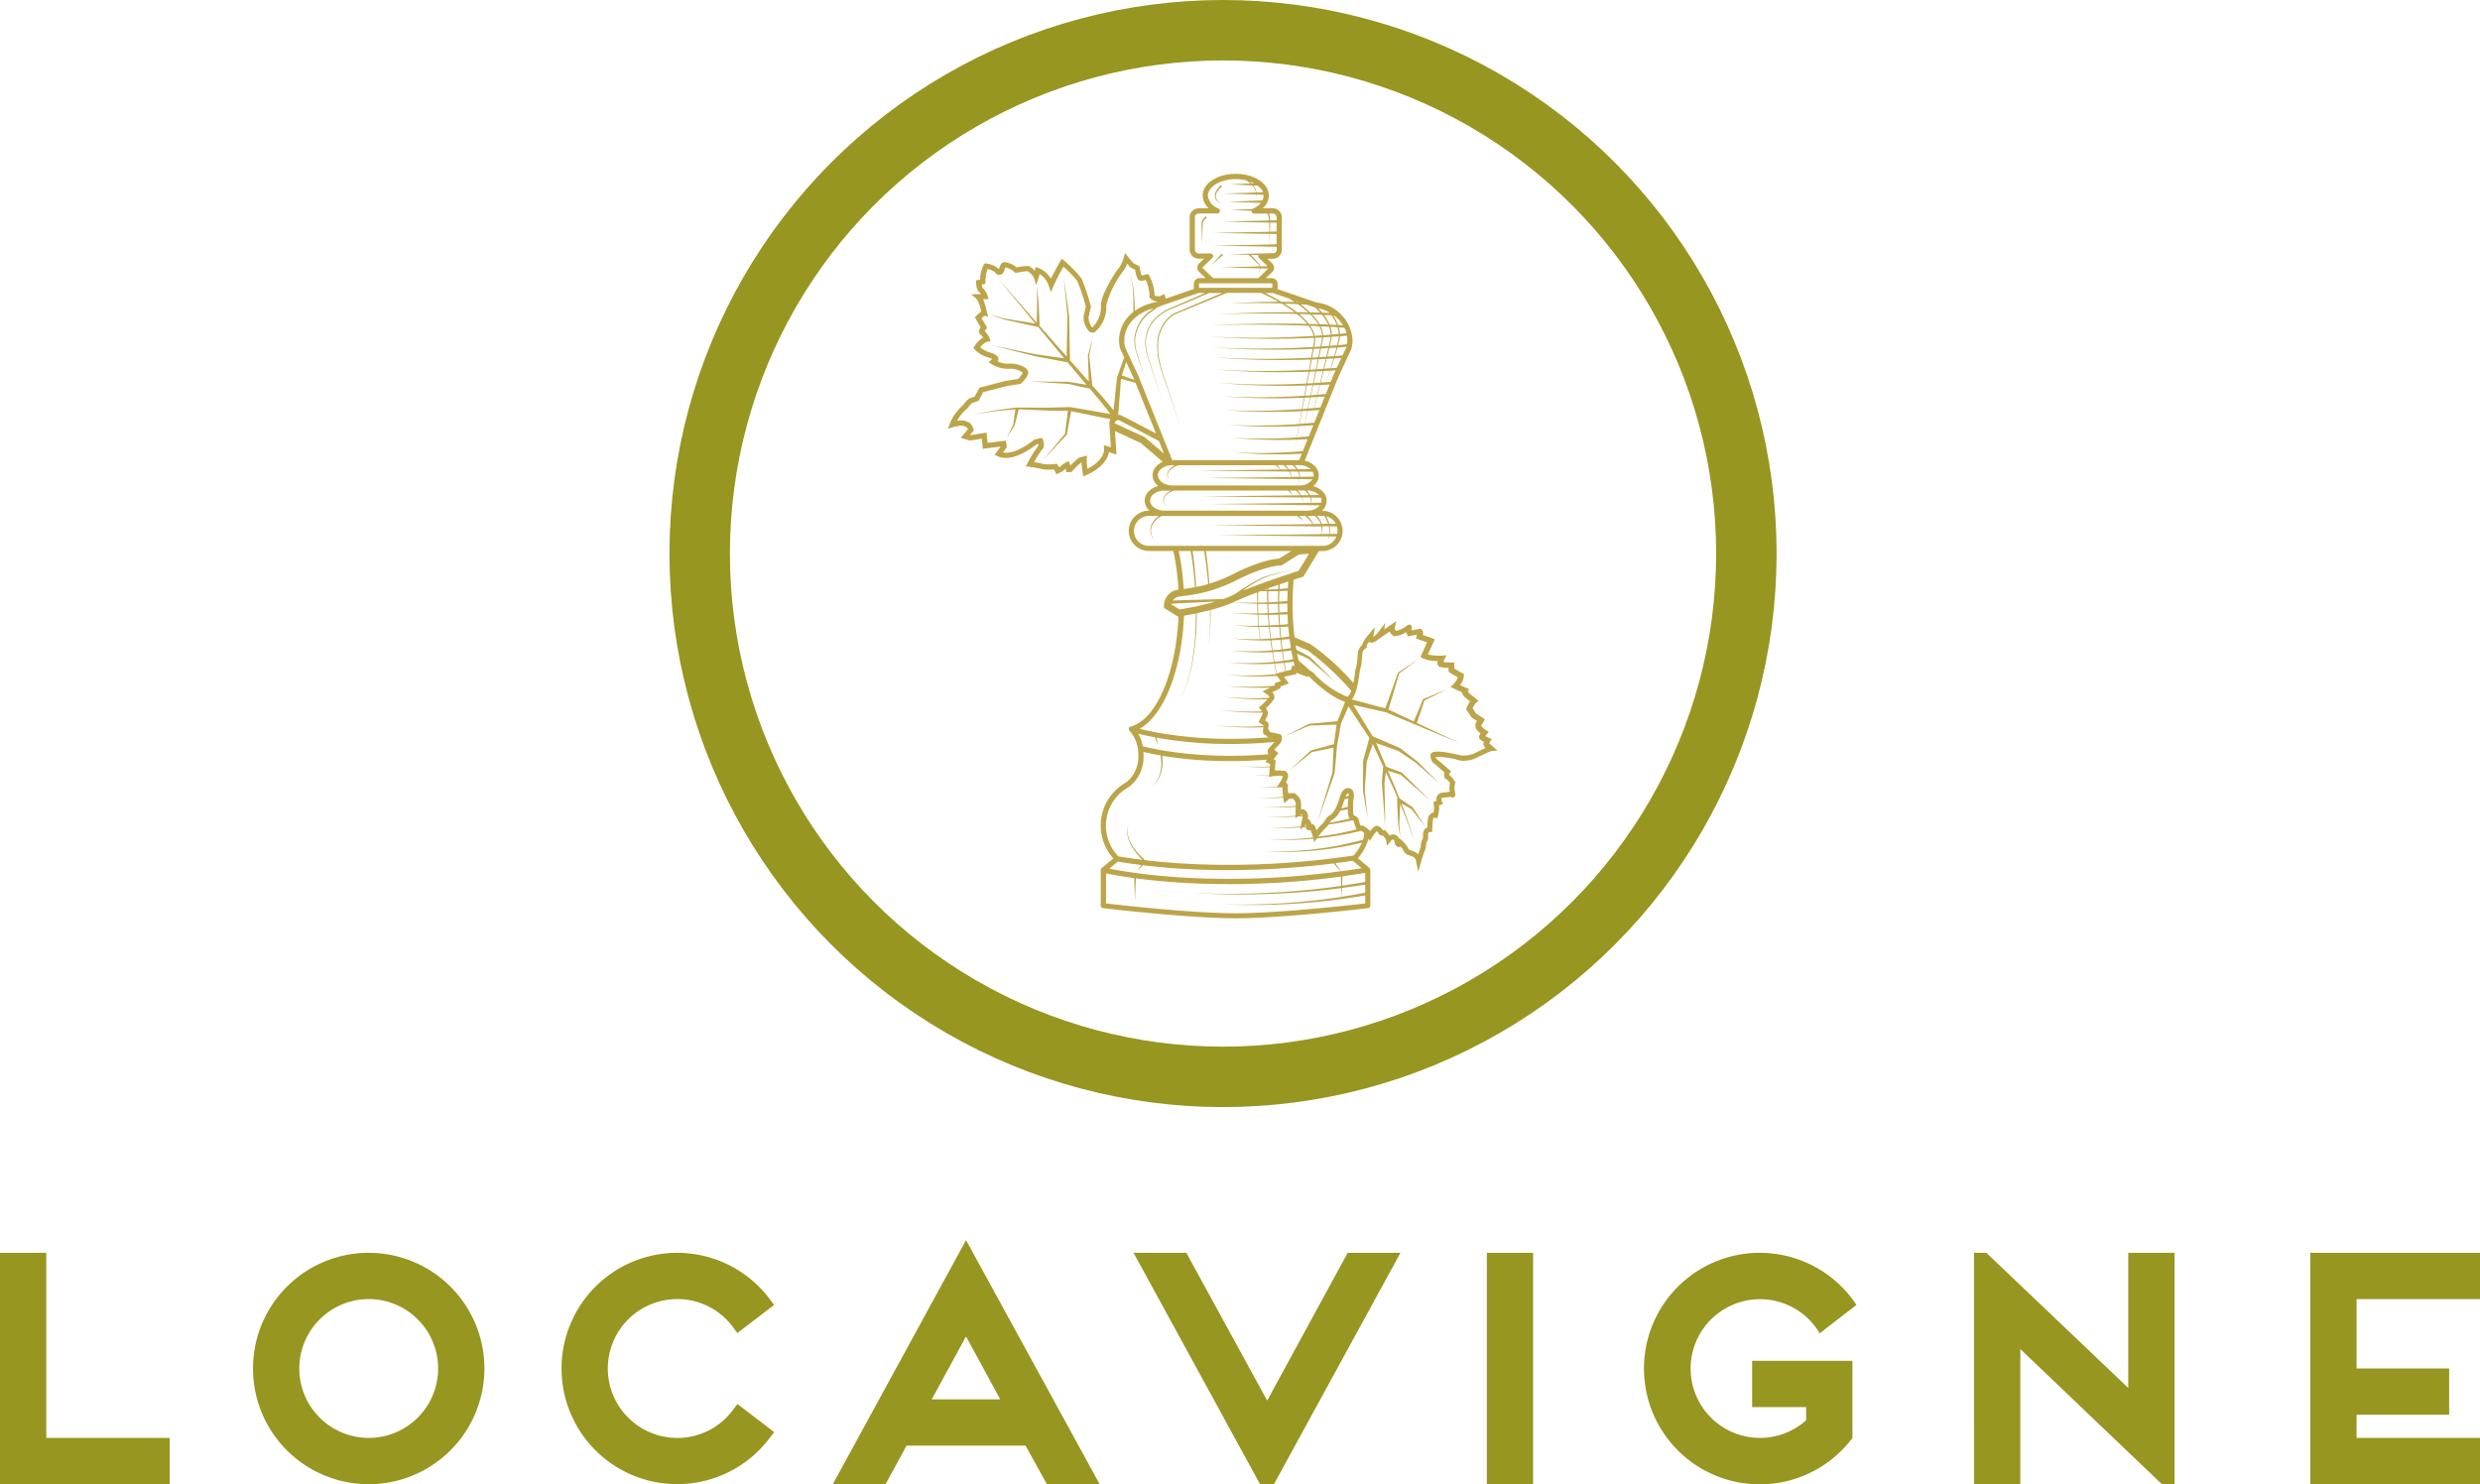 <svg xmlns="http://www.w3.org/2000/svg" width="231.216" height="138.378" viewBox="0 0 231.216 138.378">
  <g id="Calque_1" data-name="Calque 1" transform="translate(-76.957 -79.225)">
    <g id="Groupe_12" data-name="Groupe 12" transform="translate(165.358 95.437)">
      <g id="Groupe_11" data-name="Groupe 11" transform="translate(0 0)">
        <g id="Groupe_1" data-name="Groupe 1" transform="translate(37.339 49.136)">
          <rect id="Rectangle_2" data-name="Rectangle 2" width="0.002" height="0.002" fill="#bca449"/>
        </g>
        <g id="Groupe_3" data-name="Groupe 3" transform="translate(11.189 19.581)">
          <g id="Groupe_2" data-name="Groupe 2">
            <path id="Tracé_2" data-name="Tracé 2" d="M377.409,181.522h-.01l0,0Z" transform="translate(-377.395 -181.52)" fill="#bca449"/>
          </g>
        </g>
        <path id="Tracé_3" data-name="Tracé 3" d="M377.409,181.522h-.01l0,0Z" transform="translate(-366.206 -161.939)" fill="#bca449"/>
        <path id="Tracé_4" data-name="Tracé 4" d="M415.331,134.655l0,0-.007,0a.719.719,0,0,0-.311.471,2.692,2.692,0,0,0-.018.311l-.01.321-.04,1.28-.04-1.28-.01-.321a2.865,2.865,0,0,1,0-.329.86.86,0,0,1,.343-.59.081.081,0,0,1,.113.016A.08.08,0,0,1,415.331,134.655Z" transform="translate(-391.269 -130.513)" fill="#bca449"/>
        <path id="Tracé_5" data-name="Tracé 5" d="M419.061,127.274c.071.048.145.092.219.139-.078-.04-.155-.079-.231-.123l-.106-.078-.053-.04-.045-.048a.644.644,0,0,1-.2-.487,1.037,1.037,0,0,1,.168-.514,1.975,1.975,0,0,1,.343-.418.081.081,0,1,1,.11.119s0,0,0,0l0,0a1.866,1.866,0,0,0-.343.358.937.937,0,0,0-.189.452.586.586,0,0,0,.155.458l.038.05.048.042Z" transform="translate(-393.779 -124.612)" fill="#bca449"/>
        <path id="Tracé_6" data-name="Tracé 6" d="M418.652,145.124l-.006.006-1.04.918.927-1.032a.081.081,0,1,1,.119.108Z" transform="translate(-393.087 -137.518)" fill="#bca449"/>
        <g id="Groupe_9" data-name="Groupe 9" transform="translate(37.339 49.136)">
          <g id="Groupe_4" data-name="Groupe 4">
            <rect id="Rectangle_3" data-name="Rectangle 3" width="0.002" height="0.002" transform="translate(0 0)" fill="#bca449"/>
            <path id="Tracé_7" data-name="Tracé 7" d="M456.283,270.682v0h0v0Z" transform="translate(-456.283 -270.682)" fill="#bca449"/>
            <path id="Tracé_8" data-name="Tracé 8" d="M463.181,280.489l-.01.026-.063-.1Z" transform="translate(-460.846 -277.186)" fill="#bca449"/>
          </g>
          <g id="Groupe_5" data-name="Groupe 5" transform="translate(0 0)">
            <rect id="Rectangle_4" data-name="Rectangle 4" width="0.002" height="0.002" fill="#bca449"/>
            <rect id="Rectangle_5" data-name="Rectangle 5" width="0.002" height="0.002" fill="#bca449"/>
          </g>
          <g id="Groupe_6" data-name="Groupe 6" transform="translate(2.262 3.225)">
            <path id="Tracé_9" data-name="Tracé 9" d="M463.181,280.489l-.01.026-.063-.1Z" transform="translate(-463.108 -280.411)" fill="#bca449"/>
          </g>
          <g id="Groupe_7" data-name="Groupe 7" transform="translate(0 0)">
            <rect id="Rectangle_6" data-name="Rectangle 6" width="0.002" height="0.002" fill="#bca449"/>
          </g>
          <g id="Groupe_8" data-name="Groupe 8" transform="translate(0 0)">
            <rect id="Rectangle_7" data-name="Rectangle 7" width="0.002" height="0.002" fill="#bca449"/>
            <rect id="Rectangle_8" data-name="Rectangle 8" width="0.002" height="0.002" fill="#bca449"/>
          </g>
        </g>
        <g id="Groupe_10" data-name="Groupe 10">
          <path id="Tracé_10" data-name="Tracé 10" d="M394.389,175.806c-.134-.113-.261-.219-.3-.258a.9.9,0,0,1,.081-.169l.147-.242-.263-.108a2.9,2.9,0,0,1-.324-.156,2.1,2.1,0,0,1,.137-.2l.163-.21-.224-.142a2.138,2.138,0,0,1-.426-.342.318.318,0,0,1-.045-.137l.019-.021a1.5,1.5,0,0,0,.227-.334l.093-.192-.825-.539-.315-.479a1.833,1.833,0,0,1,.3-.5l.264-.176-.24-.208c-.147-.129-.282-.234-.4-.327-.242-.187-.387-.306-.361-.365l.1-.227-.229-.094c-.219-.09-.444-.189-.613-.266a1.556,1.556,0,0,0,.368-.893v-.145l-.129-.069c-.335-.176-.613-.34-.758-.427l-.021-.572-.232,0a6.164,6.164,0,0,1-.774-.048,1.619,1.619,0,0,1,.1-.252l.182-.371-.413.023a4.533,4.533,0,0,1-1.314-.106c.31-.674.54-1.18.54-1.18l.106-.237-.243-.09s-.424-.156-.877-.31a.6.6,0,0,0-.045-.45.282.282,0,0,0-.192-.124l-.038,0-.753.147a.57.57,0,0,1-.029-.156.248.248,0,0,0-.035-.31c-.15-.146-.314-.027-.4.036a2.391,2.391,0,0,1-.993.469.353.353,0,0,1-.124-.3l.142-.6-1.129.771.1-.613-.585.777a2.67,2.67,0,0,1-.531.55.265.265,0,0,1,0-.053l.142-.895-.569.706a3.218,3.218,0,0,0-.634.988,1.134,1.134,0,0,0-.356.622c-.023.132-.043.35-.064.58a6.584,6.584,0,0,1-.1.814,1.505,1.505,0,0,0-.121.553c-.032.239-.082.6-.159.972a21.683,21.683,0,0,0-4.02-3.636c-.364-.153-.895-.385-1.465-.638a25.065,25.065,0,0,1-.182-3.046q0-1.18.1-2.309c.474-.158.779-.255.79-.26l.114-.037,1.445-2.378h.395a1.878,1.878,0,0,0,0-3.754h-.116a1.264,1.264,0,0,0,.45-.942,1.235,1.235,0,0,0-.392-.882,1.882,1.882,0,0,0-.877-.476,1.284,1.284,0,0,0,.537-1.008,1.207,1.207,0,0,0-.319-.8,1.865,1.865,0,0,0-1-.564l2.435-6.055a.111.111,0,0,0,.026-.06l.672-1.674.32-.687v0a.125.125,0,0,0,.045-.1v0l.824-1.769a.2.2,0,0,0,.023-.053,3.064,3.064,0,0,0,.119-.842,3.772,3.772,0,0,0-3.323-3.5l-3.688-1.266a.529.529,0,0,0,.028-.169v-.3a.543.543,0,0,0-.542-.542h-.558l.606-.585a.538.538,0,0,0,.164-.39.546.546,0,0,0-.166-.39l-.463-.447h.506a.845.845,0,0,0,.843-.843V126.5a.845.845,0,0,0-.843-.843h-.94a1.6,1.6,0,0,0,.569-1.182c0-1.135-1.354-2.025-3.083-2.027s-3.083.892-3.083,2.027a1.6,1.6,0,0,0,.568,1.182H367a.844.844,0,0,0-.843.843v3.008a.844.844,0,0,0,.843.843h.5l-.466.45a.548.548,0,0,0,0,.779l.606.584h-.558a.543.543,0,0,0-.542.542v.3a.529.529,0,0,0,.027.169l-2.654.911c-.021-.087-.034-.14-.037-.151l-.076-.292-.419.214a1.262,1.262,0,0,1-.5-.069,4,4,0,0,0-.5-1.851l-.1-.156-.176.048a4.232,4.232,0,0,1-.427.1,5.747,5.747,0,0,1-.185-.759l-.023-.123-.552-.261-.79-.955-.127.439a3.08,3.08,0,0,1-.437.943c-.3.316-1.737,2.574-1.68,3.522a2.7,2.7,0,0,1-.8,2.03.111.111,0,0,1-.048-.023,1.677,1.677,0,0,1-.31-.935l.221-.99-.016-.058a18.811,18.811,0,0,0-.855-2.554,12.066,12.066,0,0,0-1.622-1.663l-.221-.193-.148.255c-.023.042-.49.853-.863,1.616a2.477,2.477,0,0,0-1.158-1l-.263-.1-.058.273s-.007.032-.018.082a3.807,3.807,0,0,0-.474-.393l-.06-.042-.074,0a5.82,5.82,0,0,0-1.09.127,2.09,2.09,0,0,0-1.163-.489l-.029,0-.029.007c-.124.026-.3.153-.413.6a.282.282,0,0,1-.013.047,2.09,2.09,0,0,0-1.177-.522l-.143-.024-.089.114a3.087,3.087,0,0,0-.355,1.406l-.369.079,0,.2c0,.214.045.729.313.9a.576.576,0,0,1,.124.172l-.9.026.492.41a2.75,2.75,0,0,1,.419,1.095c.008.035.018.069.026.1a2.75,2.75,0,0,0-.468.408l-.126.132.545.93c-.155.234-.252.472-.066.622a2.917,2.917,0,0,1,.3.332,2.339,2.339,0,0,0-.816.814l-.086.144.1.131a2.6,2.6,0,0,0,1.261.756,1.972,1.972,0,0,1,.379.148l-.335.31.273.166a2.922,2.922,0,0,0,1.574.445,1.978,1.978,0,0,1,1.338.353,1.775,1.775,0,0,1-.445.593l-1.155.179-2.438.632-.44.834-.542.184-.037.034a4.011,4.011,0,0,0-.48.548,4.455,4.455,0,0,0-1.268,1.764l-.176.471.479-.156a2.916,2.916,0,0,1,.368-.077l.016,0a1.05,1.05,0,0,1,.819.053.5.5,0,0,1,.182.227l-.669.794.859.258,1.113-.177.086.935,1.67-.2c-.074.106-.2.275-.39.524l-.179.234.264.131c1.364.672,3.307-.824,3.644-1.1l.181-.039a.652.652,0,0,1,0,.155,11.885,11.885,0,0,0-1.014,1.627l-.168.308.347.048c.247.034.939.14,1.18.213a3.789,3.789,0,0,0,1.1.021l.234.458.579-.277.028-.027a2.263,2.263,0,0,1,.253-.213c.018.087.036.2.051.323l.482-.016a.214.214,0,0,1-.006.034,5.98,5.98,0,0,1,.94-.93l.008,0c.011.209.04.532.113,1l.048.311.289-.128c1.616-.713,2.014-1.64,2.106-2.138l.706.224-.145-2.19,2.412,1.111,2.051,1.759a1.724,1.724,0,0,0-.638.448,1.2,1.2,0,0,0-.319.8,1.284,1.284,0,0,0,.537,1.008,1.881,1.881,0,0,0-.877.474,1.245,1.245,0,0,0-.392.884,1.265,1.265,0,0,0,.45.942h-.116a1.878,1.878,0,0,0,0,3.754h2.338a22.567,22.567,0,0,1,.474,3.607c-.035,0-.071.011-.106.018a1.507,1.507,0,0,0-1.245,1.506l0,.176,1.3.806.058-.008c-.229,5.292-2.061,9.606-4.444,10.264l-.011,0a.225.225,0,0,0-.089.045.046.046,0,0,0-.013.012.2.2,0,0,0-.04.05.091.091,0,0,0-.015.027.006.006,0,0,0,0,0,.071.071,0,0,0-.01.029.068.068,0,0,0-.006.021.118.118,0,0,0-.005.034v.013a.208.208,0,0,0,.005.045.127.127,0,0,0,.01.035.082.082,0,0,0,.006.016.106.106,0,0,0,.016.031.178.178,0,0,0,.037.047,3.082,3.082,0,0,1,.769,1.669v0a3.948,3.948,0,0,1,.045.595,3.093,3.093,0,0,1-1.106,2.519q-.13.073-.237.14a4.6,4.6,0,0,0-.992,6.966l-1.045.875,0,0-.034.024a.236.236,0,0,0-.09.187v3.31a.242.242,0,0,0,.213.24c.079.01,7.906.945,12.357.947s12.271-.937,12.35-.947a.242.242,0,0,0,.213-.24v-3.315a.236.236,0,0,0-.031-.113.243.243,0,0,0-.068-.093l-1.064-.89a4.557,4.557,0,0,0,1-1.848l.1.258.254-.41a2.807,2.807,0,0,1,.416-.521.625.625,0,0,1,.155.187.374.374,0,0,0,.208.2.46.46,0,0,0,.214.026,1.528,1.528,0,0,1,.28.421l.1.524.327-.421c.1-.129.209-.173.252-.163s.086.081.118.223.1.471.374.484a.316.316,0,0,0,.187-.053,1.669,1.669,0,0,1,.292.432.821.821,0,0,0,.564.4c.28.1.522.179.592.545l.192.985.279-.964a9.969,9.969,0,0,1,.419-1.217l.023-.05v-.053a1.564,1.564,0,0,1,.066-.514c.148-.111.142-.306.137-.493-.012-.405.043-.408.156-.413l.207-.01.022-.2c.013-.121.018-.252.023-.39.008-.248.023-.663.126-.744.021-.018.073-.008.1,0l.224.05.061-.221a2.806,2.806,0,0,0,.1-.977l.364-.137-.1-.236a.391.391,0,0,1-.028-.276c.028-.048.121-.064.173-.071.142-.014.26-.029.358-.04.147-.018.284-.032.338-.032a.246.246,0,0,0,.274.032c.169-.087.14-.253.115-.414a1.755,1.755,0,0,1,0-.853l.045-.113-.065-.1a2.032,2.032,0,0,0-.526-.6.717.717,0,0,1,.008-.145l.187-.161-.207-.184c-.429-.381-1.017-.88-1.185-1.022-.023-.06-.044-.124-.06-.176a7.73,7.73,0,0,1,2.277.351l.048.007a2.966,2.966,0,0,0,1.29-.179c.664-.324,1.425-.678,1.569-.714l.577-.047Zm-17.243-8.935a24.581,24.581,0,0,1,4.072,3.773,1.267,1.267,0,0,1-.345.566,8.607,8.607,0,0,1-3.183-2.245l-.039-.032c-.1-.065-.187-.121-.266-.168L376.3,167.8v0c-.045-.2-.088-.408-.129-.618l.268.119.772.345,2.506,2.161-2.372-2.337-.008-.01-.018-.008-1.217-.642c-.023-.137-.047-.277-.068-.418C376.466,166.58,376.858,166.751,377.146,166.871Zm3.835,4.715v0h0v0Zm-5.031-3.24h0l-.211-.081-.084.231a1,1,0,0,0-.052.2c-.185.04-.342.076-.474.106-.045-.257-.09-.514-.132-.771q.428-.039.856-.1C375.882,168.076,375.914,168.213,375.95,168.347Zm-2.579-6.987c0,.348,0,.7.011,1.044-.282.011-.564.018-.847.021,0-.131,0-.26,0-.39,0-.2.005-.4.011-.6l.224-.082C372.973,161.357,373.172,161.36,373.371,161.36Zm-.245-.137c.082-.031.164-.061.247-.09,0,.028,0,.053,0,.081C373.291,161.218,373.209,161.221,373.126,161.223Zm.261,1.326c.011.288.027.575.047.863q-.442.019-.885.024c-.008-.3-.013-.6-.013-.9Q372.962,162.548,373.388,162.548Zm.056,1.011c.016.214.035.43.055.645.01.116.021.232.032.35-.308.013-.614.023-.923.026,0-.089-.011-.179-.018-.268-.018-.256-.031-.513-.037-.769Q373,163.56,373.444,163.559Zm.982-.01c.016.318.037.634.063.951-.292.021-.587.037-.88.05q-.017-.177-.029-.353c-.018-.213-.032-.424-.045-.637C373.833,163.561,374.129,163.558,374.426,163.55Zm-.9-.144c-.016-.285-.029-.571-.035-.856.3,0,.6,0,.9-.01,0,.272.011.544.024.816C374.119,163.379,373.823,163.395,373.525,163.406Zm.885-2.248c-.306.023-.613.039-.921.05,0-.039,0-.079,0-.118.319-.114.635-.224.935-.329C374.423,160.894,374.417,161.026,374.41,161.158Zm-.008.192c0,.079,0,.158-.007.237-.006.253-.008.508,0,.761-.3.021-.6.039-.906.05q-.01-.52,0-1.037C373.791,161.361,374.1,161.358,374.4,161.35Zm-.856,3.356c.037.358.082.714.132,1.072-.311.024-.622.042-.934.05-.056-.377-.1-.758-.126-1.138C372.928,164.7,373.236,164.7,373.546,164.706Zm.076,0c.294,0,.589,0,.884-.013.027.332.061.665.1,1-.287.035-.576.063-.865.085C373.694,165.418,373.654,165.062,373.621,164.706Zm1.063.976q-.051-.493-.087-.99.375-.009.75-.029c.021.253.045.5.073.748l.02.164Q375.061,165.636,374.684,165.681Zm.785.132c.015.118.031.232.047.347.024.169.052.337.079.5-.262.043-.524.081-.787.114-.039-.3-.074-.593-.1-.892Q375.087,165.857,375.469,165.814Zm-.2-2.527c-.25.024-.5.045-.751.063-.01-.269-.016-.54-.016-.811.253-.008.507-.016.758-.03v.084C375.263,162.826,375.266,163.056,375.273,163.287Zm.008.232c.01.308.027.611.05.913q-.375.036-.75.063-.034-.472-.053-.946C374.779,163.542,375.029,163.532,375.281,163.519Zm.026-2.433c-.257.024-.513.047-.771.065.008-.144.016-.289.024-.432l.792-.269C375.334,160.66,375.318,160.871,375.307,161.086Zm-.011.232c-.018.316-.027.637-.029.959-.255.024-.508.045-.763.063,0-.25,0-.5.013-.75q0-.121.01-.242C374.782,161.342,375.039,161.333,375.3,161.318Zm-.669,4.575c.032.3.069.6.111.893q-.421.051-.847.087c-.047-.311-.09-.624-.131-.935Q374.193,165.923,374.626,165.893Zm.139,1.088c.044.289.089.577.137.865-.277.037-.556.069-.835.1l-.073-.387c-.027-.172-.053-.347-.079-.519C374.2,167.023,374.482,167.005,374.765,166.981Zm.171,1.059c.045.26.092.519.14.777-.409.1-.563.145-.572.147l-.234.072-.173-.932C374.378,168.089,374.657,168.068,374.936,168.04Zm.862-.332c-.277.05-.556.092-.835.129-.047-.287-.089-.574-.129-.861.268-.023.535-.048.8-.081.023.124.047.247.071.369C375.734,167.415,375.764,167.561,375.8,167.708Zm4.141-11.978a1.385,1.385,0,0,1-.029.284l-.674.007a2.145,2.145,0,0,0,0-.576c-.006-.045-.013-.092-.022-.137l.661.008A1.405,1.405,0,0,1,379.939,155.73Zm-.158-.655-.613.007q-.043-.162-.1-.32a3.86,3.86,0,0,0-.173-.39A1.353,1.353,0,0,1,379.781,155.076Zm-1.264.226.61.007c.013.048.024.1.034.15a2.151,2.151,0,0,1,.029.565l-.789.008a1.21,1.21,0,0,0,.116-.4A1.386,1.386,0,0,0,378.517,155.3Zm.079-.964c.037,0,.073,0,.108,0a3.4,3.4,0,0,1,.25.466,2.465,2.465,0,0,1,.105.276l-.589,0a1.8,1.8,0,0,0-.232-.482,2.175,2.175,0,0,0-.214-.27Zm-.214.753-.714.006a1.814,1.814,0,0,0-.174-.327,3.474,3.474,0,0,0-.337-.432h.643a1.936,1.936,0,0,1,.34.34A1.661,1.661,0,0,1,378.381,155.09Zm-.016-2.456a.063.063,0,0,0,.018,0,.64.64,0,0,1,.063.279.66.66,0,0,1-.032.2l-.893.01a1.242,1.242,0,0,0-.05-.474c0-.008,0-.016-.008-.024l.9.01Zm-.166-.261a.275.275,0,0,1,.019.021l-.843.01a2.079,2.079,0,0,0-.139-.244,2.151,2.151,0,0,0-.145-.19h.011A1.588,1.588,0,0,1,378.2,152.373Zm-1.975-.4h.669a2.092,2.092,0,0,1,.247.261,1.869,1.869,0,0,1,.119.173l-.711.008c-.018-.029-.037-.06-.056-.089A3.8,3.8,0,0,0,376.224,151.97Zm.237.444-.745.008a.849.849,0,0,0-.2-.4.587.587,0,0,0-.051-.056h.585a3.953,3.953,0,0,1,.381.4Zm1.129-2.195a.087.087,0,0,0,.034-.006.674.674,0,0,1,.091.334.7.7,0,0,1-.013.129l-1.273.015a1.2,1.2,0,0,0-.055-.369c-.011-.039-.026-.078-.04-.116l1.254.015Zm-2,.156a1.478,1.478,0,0,0-.079-.179l.722.008c.024.047.045.094.064.142a1.189,1.189,0,0,1,.079.344l-.737.01A.717.717,0,0,0,375.59,150.375Zm-.5-.771h.658a2.032,2.032,0,0,1,.292.3c.023.029.043.058.066.089L375.4,150l0,0A3.5,3.5,0,0,0,375.094,149.6Zm.2.4-.7.008a.934.934,0,0,0-.184-.311c-.027-.032-.057-.065-.086-.1h.577A3.5,3.5,0,0,1,375.3,150Zm2.138-.024-1.2.013c-.029-.055-.061-.106-.1-.158a2.243,2.243,0,0,0-.176-.229h.406a1.534,1.534,0,0,1,.171.01h.01A1.533,1.533,0,0,1,377.435,149.979Zm-.171-3.054q-.312.031-.625.053l.224-1.046q.411-.021.822-.05Zm.141-11.378a5.451,5.451,0,0,1,.529.6c.076.1.149.206.214.316-.289-.008-.579-.016-.869-.021a5.645,5.645,0,0,0-.648-.7c-.087-.079-.176-.158-.268-.232C376.709,135.521,377.058,135.532,377.4,135.547Zm-1.242-.2a12.05,12.05,0,0,0-1.153-.8c.413.013.827.029,1.24.05q.164.116.324.237c.218.168.431.342.632.527C376.858,135.352,376.511,135.348,376.163,135.347Zm1.045,8.975.222-1.034c.192-.01.384-.021.576-.032l-.244,1.018C377.577,144.291,377.393,144.308,377.208,144.322Zm.5.177-.28,1.174c-.173.018-.347.032-.521.045l.255-1.185Q377.436,144.519,377.709,144.5Zm-.235-1.414.2-.93c.2-.008.4-.016.6-.026l-.217.908C377.864,143.055,377.669,143.071,377.474,143.085Zm.243-1.132.234-1.089c.211-.008.422-.019.633-.03l-.258,1.079C378.124,141.928,377.92,141.942,377.717,141.953Zm1.371-3.261-.187.8c-.221.016-.444.031-.664.043l.171-.806C378.635,138.72,378.862,138.707,379.088,138.693Zm-.638-.156.137-.642a1.685,1.685,0,0,0,.024-.2c.229-.013.46-.026.688-.042a.431.431,0,0,1,0,.047,7.162,7.162,0,0,1-.148.739l-.011.052Zm.4,1.166-.048.211-.169.709c-.214.016-.427.031-.642.045l.194-.9.008-.037C378.414,139.725,378.633,139.714,378.852,139.7Zm-.2,1.129q.292-.014.585-.034-.164.537-.332,1.071c-.174.015-.35.029-.526.04Zm.055-.214.172-.684.058-.235c.211-.011.424-.023.635-.035-.085.3-.174.6-.266.906Q379.009,140.595,378.709,140.617Zm.282-1.13.2-.8c.224-.013.446-.027.669-.043q-.106.4-.219.793C379.423,139.454,379.207,139.472,378.991,139.486Zm.25-1.011,0-.02a7.447,7.447,0,0,0,.159-.75c0-.023,0-.043.007-.066.221-.015.442-.029.663-.047v0a2.112,2.112,0,0,1-.071.467c-.027.118-.056.237-.087.355C379.692,138.438,379.467,138.457,379.241,138.475Zm.179-1.048a2.417,2.417,0,0,0-.061-.5,2.166,2.166,0,0,0-.063-.219c.217.011.435.023.651.037a2.629,2.629,0,0,1,.123.619C379.854,137.39,379.638,137.409,379.42,137.427Zm-.116.01c-.231.019-.463.039-.693.056a2.1,2.1,0,0,0-.116-.566,2.437,2.437,0,0,0-.108-.263l.777.04a2.457,2.457,0,0,1,.077.255A2.268,2.268,0,0,1,379.3,137.437Zm-1.021-.971a3.915,3.915,0,0,0-.253-.392,5.67,5.67,0,0,0-.44-.521q.464.017.929.039c.015.016.027.034.042.052a3.935,3.935,0,0,1,.518.846Q378.681,136.476,378.283,136.466Zm-.026.193a2.662,2.662,0,0,1,.136.3,2.009,2.009,0,0,1,.114.537c-.224.018-.45.034-.676.048a2.442,2.442,0,0,0-.419-.927C377.693,136.632,377.975,136.645,378.257,136.659Zm-.411,1.5a1.4,1.4,0,0,0,.021-.284c0-.047,0-.1,0-.142v0c.215-.01.429-.019.645-.032a1.327,1.327,0,0,1-.02.182l-.135.664c-.2.013-.39.026-.585.037C377.8,138.44,377.823,138.3,377.846,138.157Zm.469.577-.164.809c-.19.013-.379.023-.569.032l.153-.814C377.929,138.756,378.122,138.746,378.315,138.735Zm-.2,1,0,.018-.187.919c-.185.013-.369.024-.555.034l.174-.918.006-.031C377.737,139.752,377.925,139.746,378.112,139.736Zm-.231,1.132-.222,1.088c-.177.013-.355.023-.534.031l.208-1.1Zm-.262,1.288-.19.932c-.173.015-.345.026-.519.037l.181-.95C377.267,142.169,377.443,142.165,377.619,142.156Zm-.232,1.135-.211,1.034c-.166.016-.332.029-.5.04l.2-1.051C377.045,143.308,377.216,143.3,377.387,143.292Zm-.253,1.243-.242,1.185c-.16.015-.321.028-.481.039l.227-1.2C376.8,144.554,376.969,144.545,377.133,144.535Zm-.285,1.4-.213,1.048-.461.032.2-1.058C376.534,145.947,376.69,145.941,376.848,145.931Zm.934-.292c-.116.013-.234.024-.352.034l.3-1.175q.266-.017.529-.039Zm.574-1.425c-.19.021-.38.038-.571.058l.256-1.018c.24-.015.481-.03.719-.048Zm.5-1.251c-.253.026-.506.05-.761.071l.229-.908c.169-.008.339-.016.507-.026-.016.05-.031.1-.047.149.018-.05.034-.1.052-.149l.377-.023Zm.711-1.766-.257.637q-.2.019-.4.034.182-.537.361-1.074c.164-.01.329-.021.5-.032Zm.316-.681c-.177.018-.356.034-.534.048q.148-.452.29-.908c.222-.013.443-.027.666-.043Zm.882-1.891-.345.742c-.237.024-.472.043-.709.063.081-.264.159-.527.235-.794q.416-.026.832-.063C380.778,138.591,380.773,138.607,380.768,138.625Zm.093-.685a2.477,2.477,0,0,1-.032.392l-.816.079c.029-.106.058-.214.085-.324a2.178,2.178,0,0,0,.084-.485v-.016c.216-.016.431-.032.645-.052A2.426,2.426,0,0,1,380.862,137.94Zm-.081-.64c-.2.02-.4.04-.6.058a2.7,2.7,0,0,0-.1-.6c.172.01.343.021.514.032A2.729,2.729,0,0,1,380.781,137.3Zm-1.156-1.651a3.175,3.175,0,0,1,.832.9c-.152-.007-.3-.015-.455-.019a4.617,4.617,0,0,0-.437-.881A.36.36,0,0,1,379.625,135.648Zm.239.871-.647-.024a3.892,3.892,0,0,0-.514-.9l.679.034A4.571,4.571,0,0,1,379.863,136.519Zm-.68-1.155c.01.011.018.023.027.035-.227-.008-.453-.015-.681-.018a5.4,5.4,0,0,0-.376-.413A4.138,4.138,0,0,1,379.183,135.365Zm-2.083-.726.758.26a5.838,5.838,0,0,1,.479.479c-.313-.008-.626-.015-.938-.018a8.666,8.666,0,0,0-.738-.64c-.05-.039-.1-.077-.15-.114Q376.8,134.62,377.1,134.639Zm-.729-.25c-.055,0-.109,0-.163,0-.048-.035-.1-.069-.145-.1Zm-.916-.315c.164.1.326.2.486.307-.4,0-.8-.008-1.2-.007q-.745-.448-1.529-.824h.611a.5.5,0,0,0,.087-.008Zm-2.025-3.023-.672.016a.182.182,0,0,0-.01-.042.567.567,0,0,0-.169-.257l0,0-.7-.781.7.02,0,.01a.242.242,0,0,0,.056.265Zm.84-2.045-.643.013.023-.982.621.011Zm0-1.187-.616.011.01-.389c0-.153.008-.307.011-.46l.6.013Zm-.36-1.677a.36.36,0,0,1,.36.359v.268l-.6.013c0-.061,0-.124-.007-.187a1.425,1.425,0,0,0-.1-.427c0-.008-.008-.018-.013-.026Zm-.86-1.755a.8.8,0,0,1,.005.089.946.946,0,0,1-.116.443l-.613.023,0-.006a.7.7,0,0,0,.055-.181l.035-.185,0-.19a.026.026,0,0,0,0-.011Zm-.053-.227-.6.02a1.533,1.533,0,0,0-.2-.523c-.028-.045-.058-.09-.091-.134l.393.018A1.4,1.4,0,0,1,373,124.161Zm-.847-.842-.2.01a2.169,2.169,0,0,0-.169-.171A3.028,3.028,0,0,1,372.151,123.319Zm-4.768,7.917a.065.065,0,0,1-.019-.047.062.062,0,0,1,.016-.042l.9-.863a.242.242,0,0,0-.168-.416H367a.36.36,0,0,1-.359-.36V126.5a.36.36,0,0,1,.359-.359h1.743a.242.242,0,0,0,.1-.461,1.477,1.477,0,0,1-.991-1.2c0-.835,1.19-1.542,2.6-1.543a4.073,4.073,0,0,1,1,.124c.056.039.113.077.166.119s.127.1.187.158l-1.861.087,2.04.1a1.713,1.713,0,0,1,.144.184,1.5,1.5,0,0,1,.213.48l-3.062.092,3.1.093s0,.011,0,.016l.008.186-.026.184a.733.733,0,0,1-.045.181l0,.01-2.582.094,3.054.111a2.1,2.1,0,0,1-.724.534.206.206,0,0,0-.048.032l-2.065.087,1.977.084a.206.206,0,0,0,0,.07.242.242,0,0,0,.236.189h1.222c.018.027.034.056.05.086a1.311,1.311,0,0,1,.108.382c.006.058.011.116.016.176l-4.262.1,4.27.1c0,.154,0,.31.011.463l.01.39-5.288.1,5.292.1.023.984-5.315.1,5.965.114v.274a.359.359,0,0,1-.184.313l-2.3.061-.065,0-1.924.052,1.867.05.861.843,0,0,0,0a.5.5,0,0,1,.16.211c0,.008,0,.015.008.023l-3.611.093,3.633.093a.384.384,0,0,1-.008.06,1.052,1.052,0,0,1-.284.49,1.08,1.08,0,0,0,.324-.481.5.5,0,0,0,.015-.068l.721.018-.924.89h-4.217Zm-.348,1.47a.058.058,0,0,1,.058-.058h6.727a.06.06,0,0,1,.058.058v.3a.026.026,0,0,1,0,.011.057.057,0,0,1-.056.047h-6.727a.056.056,0,0,1-.055-.045.019.019,0,0,1,0-.013Zm-3.475,2.019.232-.081.231-.079,2.985-1.024a.367.367,0,0,0,.086.008h.524l-2.935,1.277a4.619,4.619,0,0,0-1.133.58,3.881,3.881,0,0,0-.921.887,3.246,3.246,0,0,0-.556,2.435,6.627,6.627,0,0,0,.329,1.227l.4,1.2.8,2.406-.776-2.414-.389-1.208a6.579,6.579,0,0,1-.314-1.222,3.171,3.171,0,0,1,.571-2.375,4.242,4.242,0,0,1,2.022-1.411l0,0h0l3.28-1.384h1.211l-3.528,1.493-.487.207-.244.1-.121.052a1.238,1.238,0,0,0-.124.063,2.864,2.864,0,0,0-.809.7,3.578,3.578,0,0,0-.74,1.977,6.292,6.292,0,0,0,.224,2.1c.086.343.2.677.315,1.011l.335,1,1.346,4.01-1.308-4.022-.326-1.006c-.108-.335-.222-.669-.3-1.009a6.28,6.28,0,0,1-.2-2.083,3.485,3.485,0,0,1,.738-1.917,2.777,2.777,0,0,1,.785-.668c.037-.019.076-.04.113-.056l.121-.05.245-.1.489-.2,3.893-1.608h3.194a17.99,17.99,0,0,1,1.634.826q-2.337.012-4.663.158,2.465-.078,4.931,0l.038.023a13.039,13.039,0,0,1,1.187.792q-3.606-.01-7.208.2,3.706-.133,7.414-.037c.134.1.263.214.39.327a5.556,5.556,0,0,1,.584.6q-4.518-.092-9.035.121,4.588-.128,9.175.058a.173.173,0,0,1,.016.021,2.444,2.444,0,0,1,.444.919,83.371,83.371,0,0,1-9.727.065,82.808,82.808,0,0,0,9.757.113l0,.008c0,.045,0,.089.007.134a1.462,1.462,0,0,1-.018.266c-.023.148-.051.3-.077.445a82.242,82.242,0,0,1-9.5.037,82.432,82.432,0,0,0,9.47.144l-.147.814a78.592,78.592,0,0,1-9.1-.029,78.759,78.759,0,0,0,9.069.21l0,.011-.168.938a73.685,73.685,0,0,1-8.649-.018,73.817,73.817,0,0,0,8.616.2l-.2,1.1a68.058,68.058,0,0,1-8.235-.058,68.184,68.184,0,0,0,8.2.245l-.171.951a63.668,63.668,0,0,1-7.666.055,63.376,63.376,0,0,0,7.632.132l-.189,1.053a57.573,57.573,0,0,1-7.211.1,58.224,58.224,0,0,0,7.176.1l-.214,1.2a52.84,52.84,0,0,1-6.664.068,53.162,53.162,0,0,0,6.629.127l-.19,1.058a46.671,46.671,0,0,1-6.1.02,47.007,47.007,0,0,0,6.066.182l-.2,1.135.216-1.135c.151,0,.3-.01.453-.018.194-.008.386-.018.577-.029l-.45,1.114c-.266.026-.53.048-.8.068a41.769,41.769,0,0,1-5.663.044,41.9,41.9,0,0,0,6.363.132l-.24.6H364.528v0l-.388-.968-.213-.529h0l-.214-.531-.1-.248v0l-.318-.79v-.007l0,0-.208-.511-1.382-3.436-.1-.252-.264-.658-.888-1.9-.2-.437-.1-.218a2.643,2.643,0,0,1-.094-.687,2.749,2.749,0,0,1,.8-1.9c.056-.061.118-.119.18-.176a3.969,3.969,0,0,1,1.742-.895l-.155.116-.406.306a2.2,2.2,0,0,0-.368.366,3.656,3.656,0,0,0-.832,1.856,3.449,3.449,0,0,0,.039,1.022c.032.166.084.331.131.494l.163.482.656,1.924-.618-1.937-.155-.484c-.042-.163-.089-.326-.118-.49a3.47,3.47,0,0,1-.02-1,3.557,3.557,0,0,1,.845-1.787,2.126,2.126,0,0,1,.356-.344l.411-.3.456-.329Zm-2.445,7.2v0L363,146.612l.016.042c-1.17-.618-1.933-1.014-2.43-1.272,0,0,0,0,0,0-.056-.027-.108-.055-.156-.081-.026-.013-.05-.024-.073-.037-.047-.023-.089-.045-.129-.066a.06.06,0,0,1-.018-.008l-.081-.042c-.042-.021-.081-.042-.116-.058s-.081-.04-.113-.058c-.118-.058-.18-.089-.217-.1a.08.08,0,0,0-.02-.008.025.025,0,0,0-.013,0,.021.021,0,0,0-.01,0l-.013,0a.556.556,0,0,0-.132,0l.02-.234.024-.332.214-2.791,0-.01Zm-1.269-.685.4-1.258.652,1.4.1.256Zm-.787,3.222-.039-.047c-.287-.35-.574-.7-.869-1.044l-1.064-1.2-.287-2.781.335-1.679-.455,1.662v.018l.082,2.412-.04-.045-1.714-1.93-.082-4.1v-.006l0,0-.5-3.653.348,3.661-.078,3.744-.832-.938-1.69-1.922,0-.032-.076-1.853-.031-.471c-.011-.156-.038-.311-.058-.468l-.123-.937.044.942c0,.156.018.313.016.471l-.008.471-.029,1.576-3.728-4.243,3.6,4.334-2.915-.482-1.362-.381,1.333.474,0,0,3.178.7.026,0,1.637,1.972.8.959-1.4-.2-.9-.127-.448-.065-.443-.092-3.544-.739,3.513.9.439.111.445.086.892.166,1.753.33L356.443,142l.1.114-1.674-.275-.01,0h0L351.3,141.8l3.53.232.015,0h-.01l2.019.451.972,1.158c.3.368.589.742.879,1.117.02.028.04.053.061.081l-.1-.018-3.641-.63-.019,0h-.015l-1.225.032c-.409.008-.817.028-1.227.021l-2.454-.008h-.008c-.681.071-1.359.156-2.035.263-.338.052-.676.11-1.011.177a9.631,9.631,0,0,0-.995.248,9.21,9.21,0,0,1,1-.208c.335-.055.674-.1,1.013-.139.617-.073,1.238-.126,1.856-.168l-.2,1.424-.616,1.2.755-1.143,0-.008,0-.016.373-1.464,2.31.1c.408.023.818.019,1.227.027l1.045.013-.263,2.127-2.043,2.454,2.2-2.356.018-.018,0-.029.392-2.146,3.37.685.3.06a.81.81,0,0,0-.106.276l-.007.031.037.569.114,1.745-.666-.208.032.361c0,.045.071,1.032-1.553,1.856a5.226,5.226,0,0,1-.066-.893l.032-.342-.746.19-.042.035a10.211,10.211,0,0,0-.771.7,1.628,1.628,0,0,0-.056-.177l-.1-.234-.229.11a2.523,2.523,0,0,0-.6.431l-.084.04-.171-.333-.166.019a4.146,4.146,0,0,1-1.072.011,8.945,8.945,0,0,0-.9-.176,8.99,8.99,0,0,1,.781-1.235l.074-.051.023-.089a1.09,1.09,0,0,0-.066-.729l-.084-.166-.7.152-.045.038c-.018.015-1.692,1.411-2.878,1.169.221-.3.3-.419.3-.426l.052-.079-.1-.589-1.693.2-.087-.955-1.514.242-.047-.015.342-.4-.013-.1a.964.964,0,0,0-.4-.655,1.419,1.419,0,0,0-1.134-.149,3.563,3.563,0,0,1,.934-1.145l.029-.023.021-.03a3.7,3.7,0,0,1,.4-.468l.627-.213.431-.816,2.195-.569,1.29-.2.055-.05c.226-.208.743-.732.64-1.122-.132-.492-1.242-.787-1.869-.71a2.034,2.034,0,0,1-.974-.226.331.331,0,0,0,.064-.3c-.056-.218-.3-.378-.784-.522a2.443,2.443,0,0,1-.895-.473,1.316,1.316,0,0,1,.692-.538l.27-.044-.076-.263a2.037,2.037,0,0,0-.472-.664,1.866,1.866,0,0,1,.131-.2l.1-.129-.518-.884a1.906,1.906,0,0,1,.276-.224l.343.073-.111-.387c-.024-.081-.048-.182-.076-.292a5.171,5.171,0,0,0-.289-.937l.519-.016-.113-.313a1.65,1.65,0,0,0-.45-.722.818.818,0,0,1-.084-.315l.331-.071.007-.189a4.246,4.246,0,0,1,.2-1.193,1.846,1.846,0,0,1,.629.25.633.633,0,0,1,.158.144l.031.066.065.037a.429.429,0,0,0,.376.026.59.59,0,0,0,.32-.435,1.056,1.056,0,0,1,.083-.236,1.781,1.781,0,0,1,.853.436l.09.079.116-.024a7.025,7.025,0,0,1,1.031-.139,1.937,1.937,0,0,1,.558.566l.227.726.234-.724c.034-.1.063-.2.087-.293a1.992,1.992,0,0,1,.848,1.076l.2.6.252-.582c.26-.6.69-1.387.914-1.788a9.82,9.82,0,0,1,1.3,1.346,17.693,17.693,0,0,1,.79,2.378l-.211.942,0,.035a2.1,2.1,0,0,0,.5,1.319.577.577,0,0,0,.471.113l.045-.01.039-.024a3.076,3.076,0,0,0,1.068-2.5,8.863,8.863,0,0,1,1.553-3.164,2.453,2.453,0,0,0,.4-.721l.294.355.426.2c.187.959.332,1,.448,1.027a1.394,1.394,0,0,0,.557-.057,3.594,3.594,0,0,1,.346,1.529v.058l.026.052a.876.876,0,0,0,.758.355l-.3.1a4.686,4.686,0,0,0-1.858.79c0-.11,0-.218,0-.326-.008-.361-.024-.721-.055-1.08a8.669,8.669,0,0,0-.4-2.117,8.6,8.6,0,0,1,.318,2.122c.018.358.019.717.014,1.075,0,.144-.006.287-.013.431a3.325,3.325,0,0,0-1.327,2.6,3.062,3.062,0,0,0,.119.842.211.211,0,0,0,.021.052l.343.737v0l-.672,1.88-.007.018v.026l-.3,2.893Zm2.915,2.525-2.814-1.295,0-.032a.421.421,0,0,1,.371-.274c.2.094,1.122.576,2.125,1.1,0,0,0,0,0,0,.561.292,1.145.6,1.64.861l.131.324.343.855Zm1.224,3.56a.728.728,0,0,1,.2-.487,1.385,1.385,0,0,1,.764-.413,1.352,1.352,0,0,1,.2-.032h.01a1.537,1.537,0,0,1,.171-.01h.237c-.032.018-.064.037-.1.056a1.668,1.668,0,0,0-.429.373.729.729,0,0,0-.172.534.946.946,0,0,0,.239.5.943.943,0,0,1-.2-.5.676.676,0,0,1,.194-.479,1.616,1.616,0,0,1,.429-.319,2.825,2.825,0,0,1,.366-.161h9.051a2.037,2.037,0,0,1,.2.15.966.966,0,0,1,.173.192.509.509,0,0,1,.039.065l-7.779.087,7.835.087.814.01a1.408,1.408,0,0,1,.113.2.716.716,0,0,1,.079.31l-8.059.093,8.806.1a1.508,1.508,0,0,1-.123.463,1.565,1.565,0,0,0,.158-.463l1.2.015a1.442,1.442,0,0,1-1.24.576H364.541C363.8,151.487,363.2,151.066,363.2,150.546Zm-.485,1.827a1.587,1.587,0,0,1,1.1-.4h.6a1.933,1.933,0,0,0-.464.345.925.925,0,0,0-.2.3.677.677,0,0,0-.031.358,1.228,1.228,0,0,0,.358.6,1.205,1.205,0,0,1-.318-.606.691.691,0,0,1,.245-.6,2.047,2.047,0,0,1,.581-.356c.037-.016.076-.031.114-.045H375.31a1.67,1.67,0,0,1,.145.113.958.958,0,0,1,.173.19.564.564,0,0,1,.074.148l-8.454.092,9.348.1c.019.034.038.068.055.1a.614.614,0,0,1,.066.4.642.642,0,0,0-.029-.418c-.011-.031-.023-.06-.036-.089l.721.008a.441.441,0,0,1,.023.052,1.187,1.187,0,0,1,.084.45l-9.382.108,9.364.108a1.921,1.921,0,0,1-.108.347,1.74,1.74,0,0,0,.134-.345l.8.008a1.473,1.473,0,0,1-1.129.5l-.031,0a.116.116,0,0,1-.024,0H363.809a.089.089,0,0,1-.021,0l-.034,0c-.711-.018-1.288-.439-1.288-.938A.765.765,0,0,1,362.713,152.373Zm-.4,4.75a1.394,1.394,0,0,1,0-2.786h.98c-.061.044-.121.09-.179.139a1.761,1.761,0,0,0-.519.7,1.334,1.334,0,0,0-.032.856,2.329,2.329,0,0,0,.392.756,2.316,2.316,0,0,1-.353-.766,1.273,1.273,0,0,1,.068-.816,1.685,1.685,0,0,1,.521-.633,2.937,2.937,0,0,1,.358-.232h12.642a1.9,1.9,0,0,1,.261.19,1.032,1.032,0,0,1,.174.192.505.505,0,0,1,.094.239.738.738,0,0,0-.21-.485,1.449,1.449,0,0,0-.127-.136h.574a3.781,3.781,0,0,1,.468.479,1.74,1.74,0,0,1,.189.282l-9.519.1,9.6.1a.52.52,0,0,1,.014.272.534.534,0,0,0,.013-.272l.719.008a1.2,1.2,0,0,1,.029.324,1.183,1.183,0,0,1-.085.4l-9.511.1,10.28.11a2.021,2.021,0,0,1-.207.544,2.024,2.024,0,0,0,.242-.544l.647.008a1.35,1.35,0,0,1-1.153.871c-.031,0-.061,0-.094,0Zm10.122,1.672a17.011,17.011,0,0,0-2.114.911,14.387,14.387,0,0,1-2.315.945c-.024-.326-.052-.65-.082-.976-.068-.69-.145-1.38-.244-2.069h7.964l-.709.443-.187.118-.223.139a5.423,5.423,0,0,0-.772.114c-.05.01-.1.023-.158.034-.239.055-.517.129-.835.232Zm-6.016-1.188h1.1c.113.69.2,1.385.282,2.082q.056.5.1.995c-.416.123-.794.209-1.135.276C366.7,159.838,366.591,158.722,366.422,157.608Zm.227,3.376c-.368.068-.692.111-.974.15l-.065.01a23.332,23.332,0,0,0-.461-3.536h1.111C366.444,158.723,366.567,159.854,366.649,160.984Zm-1.508.884.014,0c.142-.026.3-.05.481-.074l.126-.018c.272-.037.58-.079.927-.141.037-.006.076-.013.114-.021.348-.064.734-.15,1.158-.272l.09-.026a14.71,14.71,0,0,0,2.566-1.03l.014-.007.479-.235c.521-.247.987-.437,1.4-.585l.129-.045c.327-.114.616-.2.864-.264l.147-.037a5.409,5.409,0,0,1,.961-.159h.11l.044-.028.208-.129.374-.234.269-.168.556-.347.1-.061,0,0,.092-.058.144-.011h0l.793-.065-.971,1.6-.4.132-.507.166c-.189.063-.4.132-.619.208l-.638.217-.638.224-.129.045c-.272.1-.55.2-.824.3l-.106.04c-.41.152-.813.3-1.187.455-.029,0-.056,0-.086,0a14.357,14.357,0,0,1,1.411-.88c.119-.063.24-.124.363-.181l.311-.135.079-.032c.258-.1.53-.16.8-.237.537-.147,1.075-.293,1.616-.429-.545.119-1.087.25-1.629.381-.269.069-.544.122-.81.216-.1.034-.194.07-.287.108l-.285.126c-.068.03-.136.063-.2.1a14.838,14.838,0,0,0-1.45.845c-.058.038-.118.077-.176.118l-.051.034c-.179.121-.358.244-.534.369-.081.037-.156.073-.229.108a8.293,8.293,0,0,1-.81.334l-4.717.132A.829.829,0,0,1,365.141,161.868Zm7.322.558q-1.1.014-2.206-.044c.047-.023.094-.043.139-.066.526-.253,1.269-.552,2.061-.848,0,.189,0,.378,0,.566C372.459,162.165,372.46,162.3,372.464,162.426Zm-8.024.139.01-.043,4.1-.2c-.147.043-.294.086-.442.126l-.073.02c-.413.11-.822.2-1.2.287l-.1.021c-.426.09-.8.16-1.087.21l-.424.07-.06-.037Zm1.187,1.072c.276-.047.664-.116,1.116-.21q0,.6-.016,1.2c-.02.6-.057,1.195-.119,1.788s-.144,1.187-.26,1.774a12.338,12.338,0,0,1-1.13,3.391,12.357,12.357,0,0,0,1.171-3.383c.123-.587.211-1.18.279-1.775s.113-1.193.14-1.792c.018-.409.027-.817.029-1.227.378-.079.794-.174,1.221-.284.013.386.018.769.016,1.155a22.2,22.2,0,0,1-.142,2.295,21.712,21.712,0,0,0,.182-2.295q.012-.585.007-1.171a14.125,14.125,0,0,0,2.123-.719q1.108.106,2.222.142c.007.3.015.6.029.906q-1.178.014-2.356-.052,1.178.119,2.362.156c.012.258.028.516.05.774.008.089.016.177.024.265-.792.013-1.583,0-2.375-.048.792.079,1.588.132,2.385.156.037.382.084.763.147,1.14a21.182,21.182,0,0,1-2.638-.079,21.231,21.231,0,0,0,2.657.2c.037.21.079.419.128.627-.045-.208-.084-.418-.116-.627.313.007.625,0,.938-.006.043.313.092.626.142.937a22.869,22.869,0,0,1-3.847,0,23.182,23.182,0,0,0,3.873.163c.027.174.056.35.085.524l.076.384a24.632,24.632,0,0,1-4.214.047,24.839,24.839,0,0,0,4.246.118l.184.937-.073.023.015.019a26.139,26.139,0,0,1-4.51.047,26.252,26.252,0,0,0,4.631.11l.364.476-.24.09-.013,0-.33.126.035.177-.11.055a28.479,28.479,0,0,1-4.525.015,28.646,28.646,0,0,0,4.193.153l-.73.366.371.227a.823.823,0,0,1,.282.268.518.518,0,0,1-.069.1,30.624,30.624,0,0,1-4.246-.1,31.307,31.307,0,0,0,4.131.235,8.451,8.451,0,0,1-.626.606l-.187.164.169.182a1.382,1.382,0,0,1,.137.176,27.974,27.974,0,0,1-4.027-.15,28.128,28.128,0,0,0,4.089.26.168.168,0,0,1,.018.05c-.061.158-.239.511-.3.639l-.1.2.189.118c.1.061.208.134.279.182,0,.018,0,.037-.005.058a26.632,26.632,0,0,1-4.689-.079,26.947,26.947,0,0,0,4.675.192c0,.016,0,.032-.007.047-.039.285-.055.427.01.542a.3.3,0,0,0,.25.161h0l.082.137.247.05-.182.015c-.2.018-.406.032-.606.043l-.39.024q-.583.034-1.14.048c-.166,0-.329.008-.492.011q-.428.007-.842.008c-.287,0-.569,0-.843-.008s-.539-.013-.8-.024h0c-.261-.01-.516-.023-.764-.037s-.5-.03-.734-.05c-.074,0-.147-.011-.219-.018-.218-.018-.429-.037-.635-.058-.36-.037-.7-.076-1.027-.116l-.32-.042a.009.009,0,0,1-.006,0l-.3-.042-.36-.055c-.116-.018-.229-.037-.34-.056l-.161-.027c-.1-.018-.2-.034-.287-.051a.015.015,0,0,1-.008,0c-.14-.026-.276-.052-.4-.078-.177-.035-.343-.071-.5-.1l-.113-.024c-.253-.056-.471-.11-.653-.156C363.748,172.928,365.423,168.693,365.627,163.637Zm-4.26,11,.06.015c.106.027.222.056.35.086l.021,0,.2.047.247.053.218.047.032.006.268.053.171.034.268.755-.11-.726q.346.063.739.126c.055.01.111.018.169.026.169.026.347.051.53.077q.457.066.963.121l.229.024c.2.023.416.042.634.061l.327.028c.09.008.182.014.274.021l.274.019.234.015c.235.015.477.028.724.037.131.006.264.011.4.016l.236.006c.05,0,.1,0,.153,0q.235.007.474.01c.179,0,.361,0,.545,0s.365,0,.548,0c.153,0,.306,0,.463-.01.5-.011,1.026-.031,1.561-.063l.3-.018c.1-.007.2-.013.306-.021l.208-.014.409-.034c.024,0,.047,0,.069-.006.074-.007.148-.011.223-.019l-.089.093c-.426.448-.6.638-.555.855a.294.294,0,0,0,.116.19c-.332.029-.656.052-.977.071l-.548.031c-.24.011-.476.021-.708.027q-.436.014-.855.019c-1.071.015-2.065-.014-2.981-.069-.182-.011-.363-.024-.539-.037s-.351-.027-.521-.042c-.124-.01-.245-.021-.365-.034-.177-.016-.35-.035-.517-.053-.1-.011-.207-.024-.306-.037s-.174-.021-.26-.032-.171-.021-.255-.034-.166-.021-.247-.034c-.169-.024-.334-.048-.492-.074-.069-.011-.137-.021-.2-.034s-.147-.023-.218-.037c-.285-.048-.551-.1-.8-.148-.122-.024-.24-.048-.351-.073-.226-.048-.431-.1-.613-.14A3.846,3.846,0,0,0,361.366,174.637Zm-1.89,11.926v0c.207.035.423.069.65.106l.232.035c.158.024.321.048.489.071s.339.047.516.07l.152.019.131.016-.348.521.5-.5c.223.026.45.053.687.079.163.018.329.034.5.052.035,0,.071.006.108.011l.532.05.1.01q.324.029.663.055c.113.01.226.018.34.026l.489.034c.166.011.334.021.5.031l.074,0q.52.029,1.069.052c.1,0,.2.008.295.011.3.011.6.019.91.027.269.006.547.011.824.014h.024q.421,0,.852,0h.008c.526,0,1.067,0,1.621-.018h.015c.255-.007.514-.013.777-.021l.1,0c.274-.01.552-.02.832-.032l.353-.016c.329-.016.663-.035,1-.055l.445-.029c.369-.026.74-.053,1.117-.082.5-.042,1.014-.087,1.533-.139.258-.026.521-.053.784-.082l.23-.026q.506-.058,1.018-.122l.642.737-.21.027a.17.17,0,0,1-.029,0c-.147.021-.293.039-.44.056-.292.039-.582.073-.871.105q-.377.043-.75.082l-.555.056c-.353.035-.7.068-1.046.1l-.581.047c-.2.016-.4.031-.6.045q-.9.065-1.764.1c-.159.008-.318.015-.474.021l-.406.016-.526.018-.292.008c-.055,0-.11,0-.164,0-.15,0-.3.008-.445.01-.3,0-.6.01-.887.01-.04,0-.081,0-.121,0h-.31c-.356,0-.708,0-1.05-.006-.219,0-.435-.008-.648-.013-.329-.008-.651-.018-.966-.029-.168-.006-.332-.013-.5-.021l-.243-.011c-.161-.007-.321-.016-.479-.024l-.3-.018c-.227-.013-.452-.027-.671-.043-.169-.011-.335-.024-.5-.037l-.529-.043c-.1-.008-.192-.016-.285-.026-.179-.016-.355-.032-.526-.05s-.366-.037-.542-.056l-.032,0-.231-.026q-.344-.039-.663-.081a.379.379,0,0,0-.047-.006l-.248-.033-.32-.043-.306-.043c-.822-.121-1.5-.239-2.006-.339Zm23.062,3.9c-1.287.15-8.075.916-12.085.918s-10.794-.767-12.08-.918v-2.8c.608.123,1.492.282,2.625.437l.076,2.146.076-2.125c.858.116,1.854.227,2.978.319.068,0,.135.01.2.016l.382.029c.221.016.448.031.679.045h.005c.218.014.44.027.666.038.416.021.847.04,1.288.055.086,0,.171.006.258.008l.108,0c.082,0,.164,0,.247.006q.873.022,1.809.023l.75,0c.174,0,.35,0,.527-.008l.1,0c.211,0,.426-.008.642-.014q.474-.012.963-.032c.2-.008.4-.016.6-.026.026,0,.053,0,.079,0,.227-.011.455-.024.685-.037a.886.886,0,0,0,.094,0q1.112-.065,2.287-.166c.324-.027.65-.058.98-.09.086-.008.173-.016.258-.026.417-.043.842-.09,1.269-.14.142-.016.287-.032.431-.052.274-.034.55-.069.829-.106l.031.867a73.953,73.953,0,0,1-13.842.653,73.9,73.9,0,0,0,13.85-.448l.029.817a61.725,61.725,0,0,1-11.154.689,61.971,61.971,0,0,0,11.16-.49q1.1-.148,2.2-.339Zm0-1c-.727.141-1.459.266-2.191.378l.031-.822q1.081-.138,2.161-.31Zm0-1q-1.074.186-2.153.342l.031-.874c.256-.034.514-.069.774-.108q.665-.1,1.348-.207Zm-.334-1.283,0,0q-.98.155-1.927.28l-.522-.751c.185-.023.369-.047.555-.071.236-.032.473-.064.711-.1l.359-.05Zm.118-2.657a29.785,29.785,0,0,1-9.222,1.063,29.869,29.869,0,0,0,9.122-.792,4.114,4.114,0,0,1-.768,1.2l-.408.06q-.612.089-1.211.164c-.134.016-.266.032-.4.05l-.4.047c-.131.016-.263.03-.392.045s-.261.03-.39.043-.258.027-.387.04c-.258.028-.513.053-.766.076l-.135.013-.56.05-.876.07-.608.042c-.135.01-.271.018-.406.026l-.572.032-.155.01c-.337.016-.669.032-1,.044-.23.01-.458.018-.684.024-.794.024-1.561.035-2.3.035-.658,0-1.293-.01-1.9-.024q-.455-.012-.89-.029h0c-.29-.011-.576-.024-.853-.039-1.119-.056-2.135-.135-3.038-.224q-.319-.029-.619-.063c-.123-.013-.242-.026-.358-.04l-.126-.015a6.77,6.77,0,0,1-.55-.527,5.119,5.119,0,0,1-.663-.863,2.944,2.944,0,0,1-.4-1.009,1.9,1.9,0,0,1,.111-1.074,2.081,2.081,0,0,0-.155.527,2.058,2.058,0,0,0,0,.553,3.012,3.012,0,0,0,.369,1.043,5.379,5.379,0,0,0,.642.9q.189.215.392.416l-.646-.083q-.126-.014-.247-.034c-.521-.071-.971-.142-1.347-.2l0,0a4.115,4.115,0,0,1,.779-6.358c.066-.043.132-.082.2-.119l.015-.008.021-.013a3.528,3.528,0,0,0,1.329-2.927c0-.107,0-.213-.011-.316.114.028.235.055.364.082l.26.055c.018,0,.037.008.057.011.043.01.089.019.134.027s.118.024.179.035l.163.032c.092.016.185.034.282.05.05.01.1.018.15.026a3.956,3.956,0,0,1,.074.732,3.584,3.584,0,0,1-.082.819,2.627,2.627,0,0,1-.3.766,2.4,2.4,0,0,1-.543.624,2.355,2.355,0,0,0,.577-.6,2.716,2.716,0,0,0,.345-.768,3.849,3.849,0,0,0,.124-.837,4.29,4.29,0,0,0-.031-.7c.369.061.771.123,1.2.179.082.011.166.023.251.032.168.021.339.04.516.06.09.011.182.021.274.031a.072.072,0,0,1,.018,0c.258.026.524.05.8.071.3.024.618.047.942.065l.315.016c.1,0,.2.01.3.013q.469.019.966.029c.1,0,.2,0,.3,0,.345,0,.7,0,1.061,0l.411-.008c.176,0,.353-.01.532-.015.331-.013.668-.029,1.009-.048.181-.011.363-.023.547-.035.113-.007.226-.016.338-.026l-.164.229.439.169-.018.234c-.861.042-1.725.042-2.587,0q1.287.1,2.58.078l-.058.761c-.487.01-.976,0-1.463-.016.485.037.971.056,1.46.063l-.008.093.484-.093c.15,0,.3,0,.451-.008l.348.011a.232.232,0,0,1-.011.083,2.434,2.434,0,0,1-.272.542l-.256.386c-.566.021-1.13.019-1.7,0,.734.051,1.471.069,2.206.051a5.844,5.844,0,0,0,.068.893q-1.2.1-2.4.089,1.2.044,2.409-.021c.006.037.01.068.013.087l.066.445.5-.446h.284a.74.74,0,0,1,.285.384c.007.081.01.189.01.3a27.54,27.54,0,0,1-3.049.126,28.28,28.28,0,0,0,3.049-.04c0,.285-.016.58-.016.585l-.013.255c-.893.073-1.792.1-2.688.09q1.34.056,2.685-.018l-.008.158.248-.171,0,0h0c.142-.008.285-.018.427-.029,0,.013,0,.029.006.045l-.176.924a29.069,29.069,0,0,1-3,.082,28.675,28.675,0,0,0,2.981,0l-.04.214.261-.227.3-.018a.246.246,0,0,0,.4.239,6.477,6.477,0,0,1,.232.663l.02.071a29.731,29.731,0,0,1-4.306.176,29.875,29.875,0,0,0,4.333-.068l.084.321.252-.351a29.771,29.771,0,0,0,4.1-.7l.024,0c.1.065.2.14.288.214A3.859,3.859,0,0,1,382.322,184.528Zm-5.905-2.269.016-.011a.356.356,0,0,1,.219-.068.1.1,0,0,1,.032.052Zm.436,1,.159-.139.008-.007a.847.847,0,0,1,.034.126Zm4.125-2.6c-.01.051-.021.1-.034.156l-.006.052c-.007.168-.015.376-.015.589-.2.055-.408.1-.613.153.007-.016.015-.032.021-.048l.006-.016c.092-.224.163-.439.226-.629.02-.06.039-.114.056-.168v0Q380.8,180.712,380.978,180.667Zm-.267-.153c.081-.2.156-.314.253-.316a.422.422,0,0,1,.036.234C380.9,180.46,380.807,180.488,380.71,180.513Zm.213,1.163a2.428,2.428,0,0,0,.077.743.483.483,0,0,0,.1.143c-.619.15-1.245.281-1.874.389a2,2,0,0,1,.153-.212,1.338,1.338,0,0,0,.2-.121c.014-.01.031-.021.047-.034a2.208,2.208,0,0,0,.584-.756C380.449,181.782,380.686,181.731,380.923,181.676Zm.411,1.04s0,0,.008,0a.456.456,0,0,1,.124.079,5.764,5.764,0,0,0,.211.693l.032.086a29.092,29.092,0,0,1-3.552.679,5.644,5.644,0,0,1,.629-.766,1.406,1.406,0,0,0,.331-.371Q380.232,182.962,381.334,182.716Zm11.2-6.166a2.579,2.579,0,0,1-1.04.134c-2.525-.621-2.749-.287-2.824-.177-.042.061-.131.192.09.718l.023.053.044.037c.006.007.606.513,1.09.937a1.229,1.229,0,0,0-.006.419l.024.129.113.057a1.209,1.209,0,0,1,.389.4,2.078,2.078,0,0,0-.02.813c-.079,0-.171.016-.279.029s-.211.026-.35.04a.659.659,0,0,0-.543.313.7.7,0,0,0-.066.464l-.3.111.047.207a2.113,2.113,0,0,1-.019.766.524.524,0,0,0-.26.107c-.285.219-.3.671-.314,1.109,0,.061,0,.119-.007.176-.422.144-.408.642-.4.87,0,.045,0,.1,0,.141a1.268,1.268,0,0,0-.2.808c-.04.093-.132.319-.25.674a1.58,1.58,0,0,0-.613-.33c-.115-.039-.257-.087-.276-.132a2.638,2.638,0,0,0-.61-.8l-.272-.239-.015.045a.6.6,0,0,0-.414-.374.634.634,0,0,0-.472.093,3.552,3.552,0,0,0-.335-.418l-.118-.121-.153.064h0a.908.908,0,0,0-.535-.437c-.216-.028-.479.256-.66.493a.04.04,0,0,0-.01-.008v0a2.464,2.464,0,0,0-.208-.185c-.086-.071-.171-.134-.24-.182l-.01-.008c-.052-.035-.094-.063-.124-.082l-.043-.029-.284-.042a4.185,4.185,0,0,1-.142-.482.465.465,0,0,0-.042-.124.52.52,0,0,0-.155-.186,1.55,1.55,0,0,0-.187-.11.911.911,0,0,1-.118-.064,3.642,3.642,0,0,1-.036-.664c0-.073,0-.15,0-.227,0-.137,0-.277.011-.411a2.257,2.257,0,0,0,.061-.385c0-.023,0-.047,0-.071a1.227,1.227,0,0,0,0-.174.9.9,0,0,0-.042-.213.267.267,0,0,0-.013-.035.052.052,0,0,0-.007-.016.381.381,0,0,0-.023-.047.443.443,0,0,0-.047-.074.472.472,0,0,0-.384-.186h0a.63.63,0,0,0-.081,0,.127.127,0,0,0-.023,0,.535.535,0,0,0-.071.015.267.267,0,0,0-.052.018.021.021,0,0,0-.01,0,.139.139,0,0,0-.026.011l-.011,0c-.276.136-.41.482-.547.884-.011.035-.024.071-.035.108s-.024.073-.037.111c-.022.068-.047.139-.074.21-.013.039-.027.079-.042.119-.023.058-.044.114-.068.172a3.144,3.144,0,0,1-.182.373,2.058,2.058,0,0,1-.132.2,1.452,1.452,0,0,1-.16.181l-.053.047a1.025,1.025,0,0,1-.211.137c-.1.053-.184.164-.335.39a2.768,2.768,0,0,1-.264.355l-.027.024a.934.934,0,0,0-.144.127,5.143,5.143,0,0,0-.377.447c-.029-.084-.065-.174-.1-.274a1.08,1.08,0,0,0-.057-.114.536.536,0,0,0-.082-.1.4.4,0,0,0-.184-.106.562.562,0,0,0-.063-.01c-.028-.1-.065-.187-.1-.266a.334.334,0,0,0-.234-.2l-.01,0,.037-.2,0-.034a.49.49,0,0,0-.01-.074.653.653,0,0,0-.021-.1.586.586,0,0,0-.315-.434.556.556,0,0,0-.306-.045c0-.09,0-.189,0-.285,0-.032,0-.066,0-.1,0-.108,0-.209-.01-.29a.69.69,0,0,0-.074-.26,1.139,1.139,0,0,0-.194-.28c-.019-.021-.039-.04-.056-.058s-.029-.027-.042-.039a1.6,1.6,0,0,0-.186-.15l-.061-.042-.579,0a3.393,3.393,0,0,1-.029-.575s0-.007,0-.01a.435.435,0,0,0,.007-.081.392.392,0,0,0-.1-.266.385.385,0,0,0-.082-.073,2.532,2.532,0,0,0,.166-.39.682.682,0,0,0,.03-.274.481.481,0,0,0-.021-.1.513.513,0,0,0-.244-.3l-.048-.023-.906-.031-.013,0,.024-.319.008-.091.04-.527-.191-.073.04-.056.377-.523.023-.032-.378-.3c.085-.1.192-.209.281-.3.055-.058.113-.118.169-.179a1.085,1.085,0,0,0,.208-.31.636.636,0,0,0,.024-.489.372.372,0,0,0-.055-.1l-.057-.076-.955-.194-.176-.3c0-.015,0-.029,0-.04.006-.05.013-.1.018-.139s.01-.087.011-.126a.365.365,0,0,0-.092-.33,2.328,2.328,0,0,0-.226-.161c.082-.163.19-.387.237-.514a.415.415,0,0,0,.018-.208.48.48,0,0,0-.031-.124,1.173,1.173,0,0,0-.155-.292,4.016,4.016,0,0,0,.74-.827.418.418,0,0,0,.048-.115.241.241,0,0,0,.006-.037.607.607,0,0,0-.193-.5l.674-.338,0,0,.1-.05-.019-.1-.008-.04.509-.192,0,0,.153-.058.038-.015.106-.04-.156-.2-.057-.074-.252-.327.179-.043.045-.01c.177-.042.4-.092.685-.153l.255-.048.014,0-.006-.018-.045-.132.256.1.284.108.3.118.279.106-.024-.127c.044.026.094.056.148.093a12.107,12.107,0,0,0,2.061,1.7,6.442,6.442,0,0,0,1.145.592l.121.043-.019.048-.126.319-.126.319-.442,1.119-.679.063-.668.061-1.287.118-.018,0-.011.006-2.146,1.1h0l-.153.079.192-.084,2.161-.943,1.53-.051.49-.016h0l.335-.011h0l.179-.006-.013.081-.243,1.745-.527.145-.082.023-.011,0-.764.209-.016,0-.7.19-.024.007-.013.013-.459.419-.037.034-.135.124-.726.661-.189.173-.447.408.519-.416.224-.179.637-.511.116-.092.3-.243.285-.229h0l.229-.047.161-.034,1.29-.265.289-.058.047-.01-.055,1.214,0,.109v.011l-.018.376-.011.232-.016.363-.076.25v0l-.108.361-.074.245-.226.747-.063.208-.043.145-.043.143-.194.639-.048.161,0,.007-.034.111-.224.739-.043.145-.163.54-.01.035-.04.132.044-.123.011-.032.195-.558.05-.147.237-.677.039-.111.024-.069.06-.173.2-.56.048-.139.084-.24.076-.216.263-.751.089-.257.027-.079.15-.431,0-.01,0-.015.026-.29.194-2.214v0l.06-.328.156-.855,0,0,.1-.579.06-.322.292-.666.15-.345.137-.311.116-.265.216.329.213.323.171.26,1.342,2.033-.142.519-.434,1.587-.007.026,0,.018-.019,2.719v.015l.232,1.356v0l.152.885.027.163.04.232-.027-.258-.011-.1-.069-.658h0l-.174-1.637.192-2.672.374-1.092.06-.174.124-.363.943,2.03.034.074-.034.256-.039.495-.056.742v.018l.161,2.054.081,1.029c.016.343.021.687.033,1.03.008-.343.024-.688.026-1.032l-.021-1.031,0-.239-.037-1.819v0l.037-.27v-.013l.094-.7c.272.582.547,1.161.809,1.746.082.181.163.365.242.547l0,.163.018.721.074,1.675v.007l.2,1.238-.092-1.245.023-.493.029-.677v0l.032-.714q.244.576.474,1.156c.315.8.61,1.609.847,2.436-.211-.834-.479-1.654-.768-2.466-.14-.392-.285-.784-.435-1.172l.21.116.7.387,1.331,1.682-1.184-1.816-.008-.013-.021-.013-1.129-.763,0,0-.043-.042-.061-.058q-.143-.36-.289-.717c-.248-.608-.509-1.21-.767-1.811l.116.035,1.063.324,2.828,2.47-2.7-2.654-.015-.015-.026-.01-1.432-.532c-.026-.063-.053-.124-.079-.187l-.86-2.021.46.164,1.622.577,1.626,1.1,2.254,1.98-2.133-2.124,0,0-.008,0-1.575-1.222-.013-.008-.022-.011-2.491-1.067-.01.026-.063-.1-1.272-2.072-.2-.323-.2-.322-.092-.148.656.148.526.118.006,0,.54.122.542.123.761.171,3.43,1.438,1.727.722c.576.24,1.163.455,1.743.682-.569-.253-1.145-.494-1.709-.759l-1.693-.8-.611-.289.086-.253.622-1.841,2.106-1.05-2.206.918-.029.011-.013.034-.851,2.046-2.361-1.116.127-.429.874-2.936,1.761-1.316-1.851,1.229-.016.011-.008.021-1.182,3.314-1.156-.31-.572-.153-.577-.155-.819-.219a1.835,1.835,0,0,0,.245-.4c.047-.1.09-.214.131-.332s.074-.237.1-.363a12.257,12.257,0,0,0,.24-1.329c.019-.147.042-.311.056-.371a2.99,2.99,0,0,0,.168-1.019c.019-.221.039-.429.058-.542a.71.71,0,0,1,.26-.392l.187-.131-.074-.121a2.845,2.845,0,0,1,.242-.382.412.412,0,0,0,.35.081.984.984,0,0,0,.411-.236l1.155-.79a.944.944,0,0,0,.319.382l.068.05.084,0a2.264,2.264,0,0,0,1.066-.379,1.658,1.658,0,0,0,.089.226l.079.171.84-.161q-.012.058-.034.145l-.058.221.216.071c.3.1.615.208.822.284-.113.25-.306.674-.53,1.161l-.089.19.177.114a3.077,3.077,0,0,0,1.426.272.476.476,0,0,0,.055.442c.053.063.148.173.958.2l.014.369.107.068c.014.01.318.2.751.435a1.722,1.722,0,0,1-.429.668l-.253.242.316.15c.016.008.361.173.751.337.016.276.28.481.556.7.061.047.126.1.194.153a3.709,3.709,0,0,0-.321.6l-.048.118.511.782.534.346a.356.356,0,0,0-.145.168.727.727,0,0,0,.086.621,1.576,1.576,0,0,0,.363.343.6.6,0,0,0-.132.355c0,.087,0,.222.434.434a.518.518,0,0,0-.031.258.578.578,0,0,0,.2.318C393.523,176.076,393.1,176.277,392.538,176.55Z" transform="translate(-343.64 -122.45)" fill="#bca449"/>
        </g>
      </g>
      <path id="Tracé_11" data-name="Tracé 11" d="M425.024,236.094l.015-.006.479-.235" transform="translate(-398.046 -198.261)" fill="#bca449"/>
      <line id="Ligne_1" data-name="Ligne 1" x1="0.639" y2="0.218" transform="translate(30.522 37.502)" fill="#bca449"/>
      <line id="Ligne_2" data-name="Ligne 2" x1="0.052" y2="0.034" transform="translate(27.24 38.773)" fill="#bca449"/>
      <line id="Ligne_3" data-name="Ligne 3" x1="0.311" y2="0.135" transform="translate(29.325 37.583)" fill="#bca449"/>
      <line id="Ligne_4" data-name="Ligne 4" x1="0.285" y2="0.126" transform="translate(29.119 37.589)" fill="#bca449"/>
    </g>
    <circle id="Ellipse_1" data-name="Ellipse 1" cx="48.792" cy="48.792" r="48.792" transform="translate(142.191 82.043)" fill="none" stroke="#969621" stroke-miterlimit="10" stroke-width="5.635"/>
    <g id="Groupe_13" data-name="Groupe 13" transform="translate(76.957 194.851)">
      <path id="Tracé_12" data-name="Tracé 12" d="M76.957,425.915h4.315v17.259H92.778v4.315H76.957Z" transform="translate(-76.957 -424.736)" fill="#969621"/>
      <path id="Tracé_13" data-name="Tracé 13" d="M158.9,447.489A10.787,10.787,0,1,1,169.689,436.7,10.791,10.791,0,0,1,158.9,447.489ZM152.43,436.7a6.472,6.472,0,1,0,6.472-6.472A6.482,6.482,0,0,0,152.43,436.7Z" transform="translate(-124.527 -424.736)" fill="#969621"/>
      <path id="Tracé_14" data-name="Tracé 14" d="M245.68,425.915a10.788,10.788,0,0,1,8.6,4.286l.432.575-3.423,2.618-.431-.575a6.416,6.416,0,0,0-5.178-2.589,6.472,6.472,0,1,0,0,12.944,6.415,6.415,0,0,0,5.178-2.589l.431-.575,3.423,2.617-.432.575a10.784,10.784,0,1,1-8.6-17.287Z" transform="translate(-182.54 -424.736)" fill="#969621"/>
      <path id="Tracé_15" data-name="Tracé 15" d="M329.149,441.514h-11.1l-1.956,3.6h-4.919L323.6,422.357l12.456,22.753h-4.919ZM326.79,437.2l-3.193-5.868L320.4,437.2Z" transform="translate(-233.533 -422.357)" fill="#969621"/>
      <path id="Tracé_16" data-name="Tracé 16" d="M408.867,447.489h-1.295l-11.793-21.574H400.7l7.537,13.778,7.507-13.778h4.919Z" transform="translate(-290.095 -424.736)" fill="#969621"/>
      <path id="Tracé_17" data-name="Tracé 17" d="M499.454,447.489h-4.315V425.915h4.315Z" transform="translate(-356.519 -424.736)" fill="#969621"/>
      <path id="Tracé_18" data-name="Tracé 18" d="M558.812,443.174a10.793,10.793,0,1,1,.374-12.4l-3.424,2.646a6.466,6.466,0,1,0-1.266,8.112V440.3h-5.034v-4.315h9.349Z" transform="translate(-386.106 -424.736)" fill="#969621"/>
      <path id="Tracé_19" data-name="Tracé 19" d="M632.161,425.915h1.151l13.232,12.6v-12.6h4.315v21.574h-1.179l-13.2-12.6v12.6h-4.315Z" transform="translate(-448.121 -424.736)" fill="#969621"/>
      <path id="Tracé_20" data-name="Tracé 20" d="M726.749,425.915H742.57v4.315H731.064V436.7h8.63v4.315h-8.63v2.157H742.57v4.315H726.749Z" transform="translate(-511.354 -424.736)" fill="#969621"/>
    </g>
  </g>
</svg>
